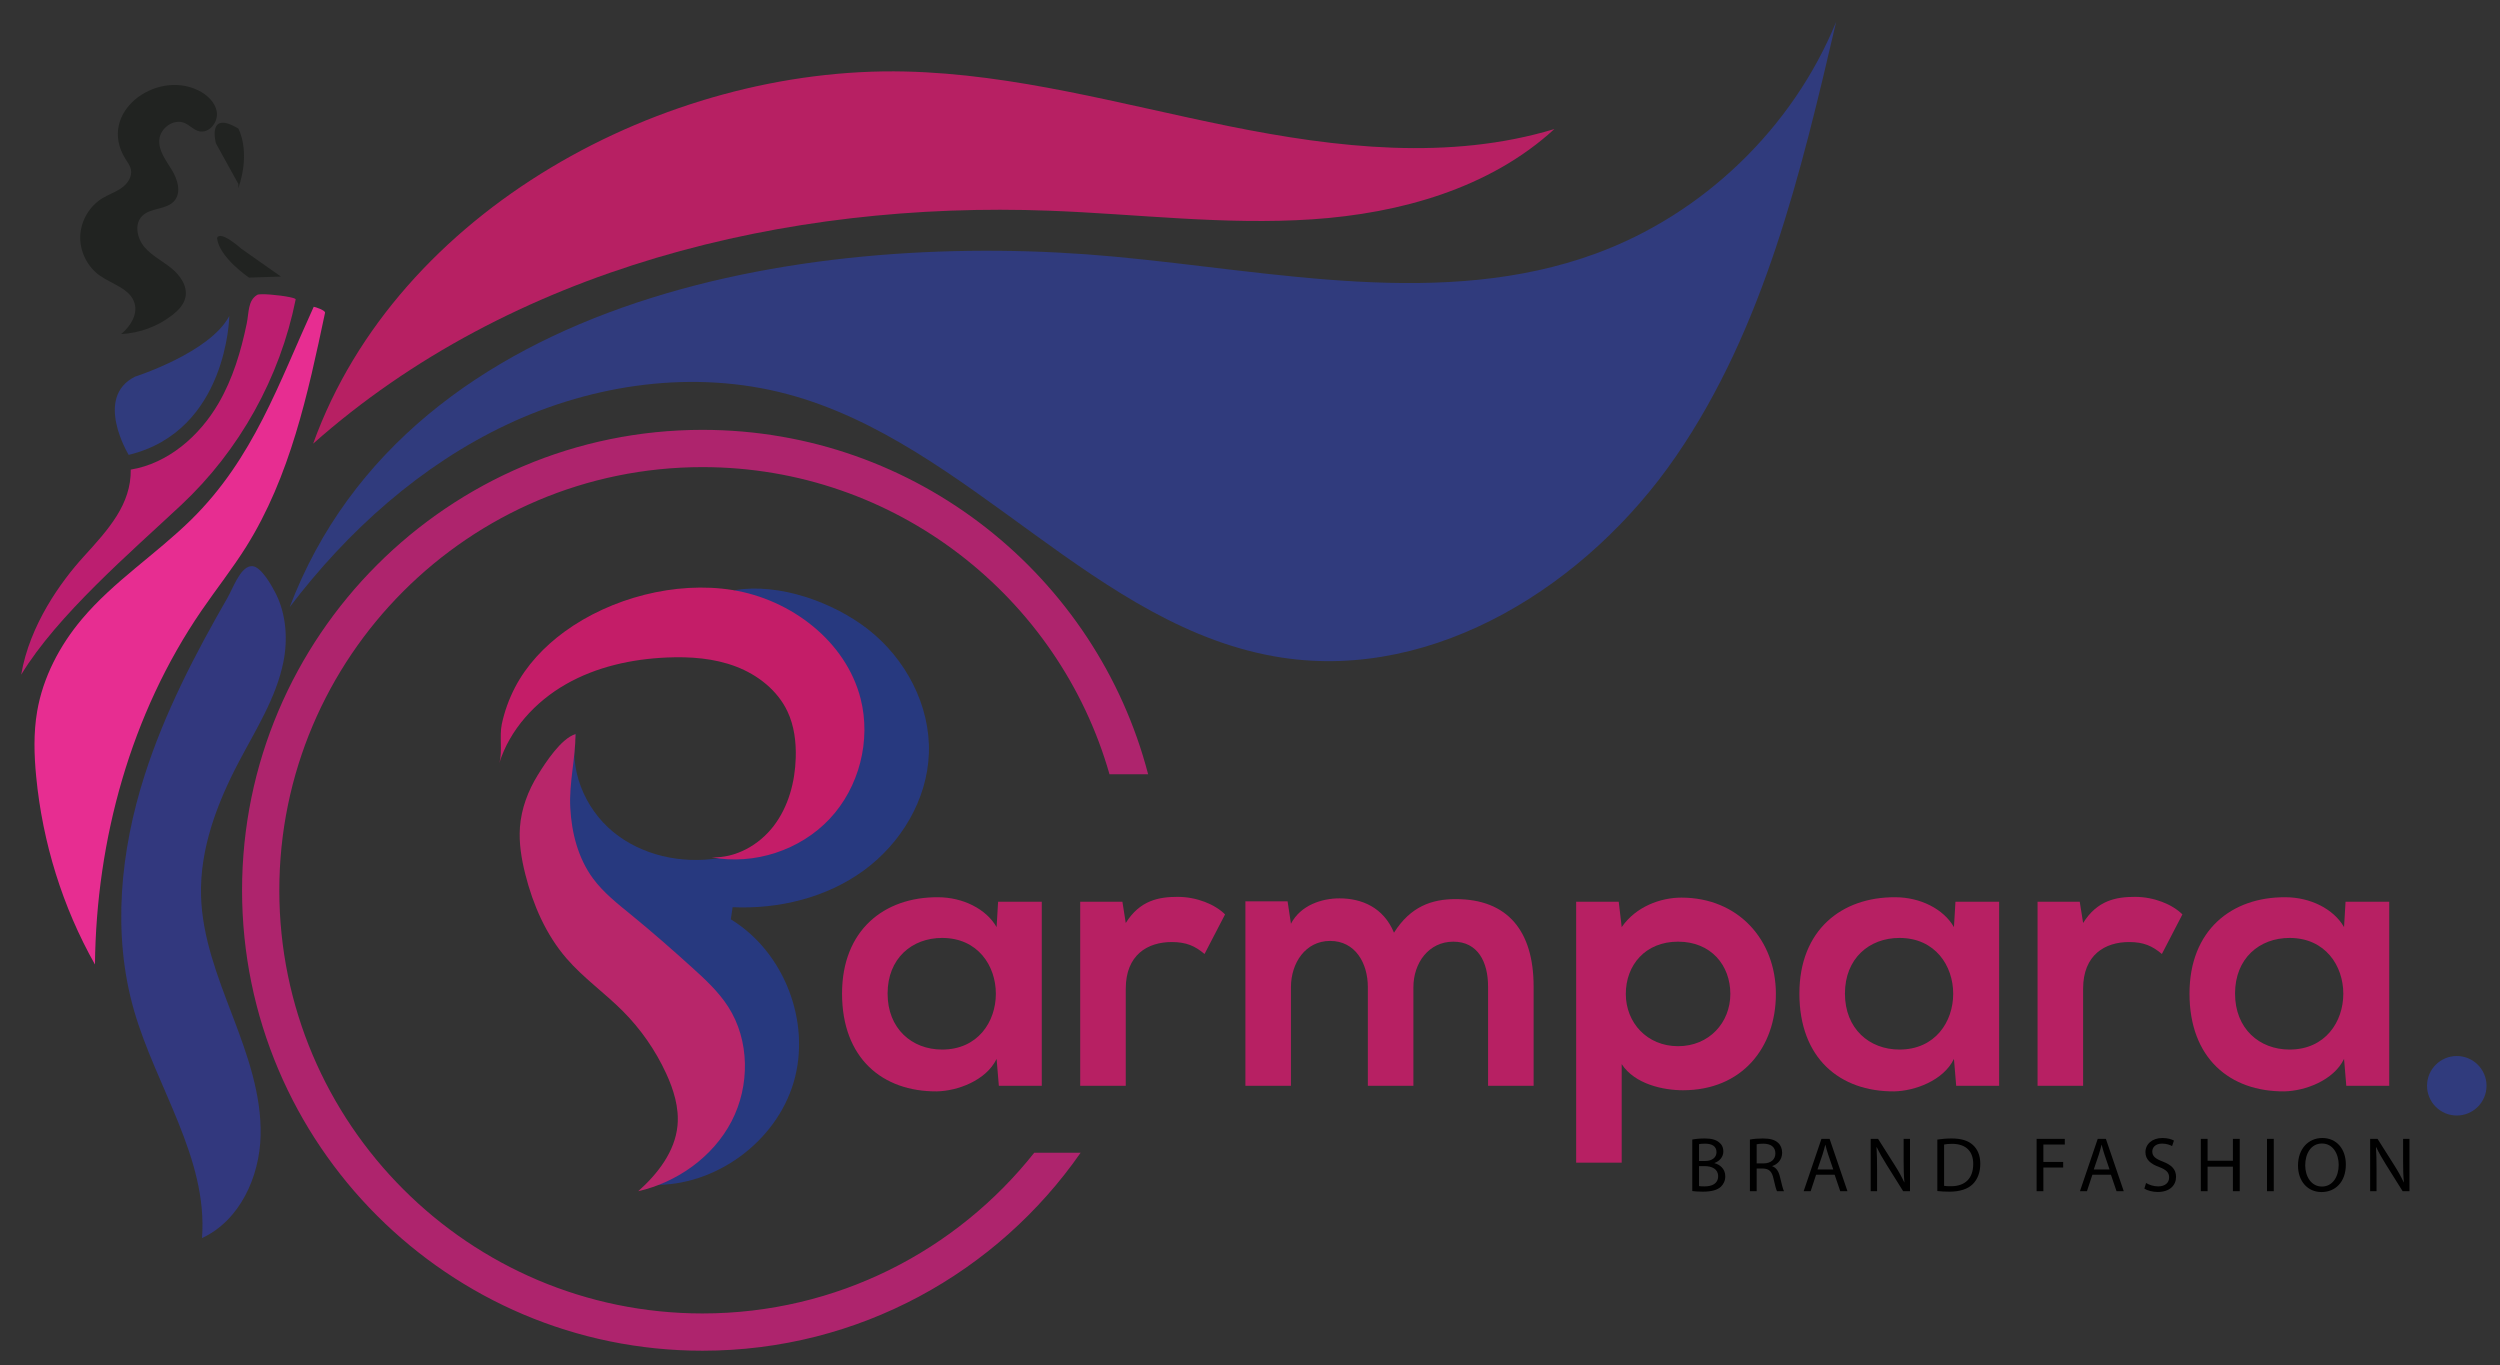 <?xml version="1.0" encoding="utf-8"?>
<!-- Generator: Adobe Illustrator 17.0.0, SVG Export Plug-In . SVG Version: 6.00 Build 0)  -->
<!DOCTYPE svg PUBLIC "-//W3C//DTD SVG 1.1//EN" "http://www.w3.org/Graphics/SVG/1.1/DTD/svg11.dtd">
<svg version="1.1" id="Layer_1" xmlns="http://www.w3.org/2000/svg" xmlns:xlink="http://www.w3.org/1999/xlink" x="0px" y="0px"
	 width="867px" height="473.429px" viewBox="0 0 867 473.429" enable-background="new 0 0 867 473.429" xml:space="preserve">
<rect x="0" y="0" width="867" height="473.429" fill="#333333" stroke="none"/>
<rect x="2439.372" y="-483.696" fill="#FFFFFF" width="1200" height="1200"/>
<g>
	<g>
		<path fill="#303B7D" d="M636.779,7.571c-12.24,52.478-25.071,106.328-55.595,150.735c-30.525,44.408-83.224,77.856-136.501,69.771
			c-64.67-9.813-108.526-74.616-171.739-91.425c-32.068-8.527-66.928-3.603-96.96,10.508s-55.432,36.959-75.515,63.374
			C142.306,100.647,283.96,79.481,386.364,88.989c55.92,5.192,114.098,18.264,166.86-0.977
			C590.619,74.375,621.734,44.419,636.779,7.571z"/>
		<path fill="#B72063" d="M539.061,44.752c-22.414,20.573-53.524,29.252-83.879,31.303c-30.355,2.051-60.759-1.829-91.162-2.98
			c-91.453-3.462-186.964,20.056-255.424,80.791C137.822,72.738,230.54,22.897,313.898,24.799
			c38.012,0.867,75.027,11.411,112.293,18.955S502.674,55.782,539.061,44.752z"/>
	</g>
	<g>
		<path fill="#32387E" d="M86.809,196.382c-3.608,0.63-6.087,7.756-7.88,10.87c-11.313,19.655-21.833,39.926-28.766,61.587
			c-8.407,26.268-11.316,54.945-3.718,81.458c7.644,26.674,25.72,51.397,23.61,79.064c13.049-6.016,19.968-21.125,20.324-35.49
			c0.356-14.364-4.656-28.263-9.773-41.69c-5.118-13.427-10.483-27.121-10.886-41.484c-0.455-16.238,5.505-32.009,13.063-46.387
			c5.947-11.313,13.041-22.351,15.529-34.888c1.529-7.704,0.94-16.315-2.596-23.42c-1.205-2.421-4.997-9.424-8.174-9.659
			C87.293,196.327,87.048,196.34,86.809,196.382z"/>
		<path fill="#E72D91" d="M108.799,106.391c0.551,0.056,4.102,1.245,3.926,2.08c-5.93,28.092-12.12,56.842-27.369,81.169
			c-4.778,7.622-10.378,14.691-15.463,22.111c-24.511,35.765-36.514,79.39-36.96,122.745
			c-11.274-19.964-18.182-42.347-20.386-65.168c-0.727-7.524-0.946-15.156,0.33-22.607c2.027-11.836,7.81-22.846,15.544-32.033
			c11.015-13.085,25.718-22.498,37.914-34.49C87.879,159.01,96.62,133.039,108.799,106.391z"/>
		<path fill="#BC1E70" d="M100.433,103.04c-3.515-0.726-10.282-1.341-11.212-0.791c-3.306,1.957-2.858,6.128-3.666,10.019
			c-1.992,9.581-4.816,19.074-9.761,27.581c-6.606,11.365-17.483,20.864-30.452,23.012c0.161,11.999-7.633,20.641-16.217,30.056
			c-8.069,8.85-18.829,23.814-21.783,41.074c12.483-20.609,37.908-42.401,55.503-58.863c20.184-18.885,34.272-44.187,39.693-71.291
			C102.587,103.592,101.732,103.309,100.433,103.04z"/>
		<path fill="#303B7D" d="M79.521,109.57c0,0-0.554,39.874-34.89,48.181c0,0-12.184-19.937,2.215-27.136
			C46.846,130.614,72.875,122.307,79.521,109.57z"/>
		<path fill="#212321" d="M63.968,42.638c0.02,0.008,0.04,0.017,0.06,0.025c1.766,0.761,3.119,2.383,4.984,2.852
			c3.423,0.86,6.643-3.019,6.191-6.52c-0.452-3.5-3.405-6.195-6.586-7.725C53.923,24.2,33.573,39.102,43.487,55.097
			c0.723,1.166,1.61,2.282,1.905,3.622c0.546,2.477-1.123,4.958-3.186,6.433c-2.063,1.475-4.53,2.277-6.695,3.598
			c-4.521,2.758-7.508,7.876-7.685,13.17c-0.177,5.293,2.461,10.6,6.788,13.654c4.312,3.044,10.594,4.54,12.056,9.612
			c1.139,3.951-1.494,8.046-4.661,10.669c6.408-0.317,12.701-2.655,17.762-6.599c2.055-1.602,3.998-3.615,4.537-6.165
			c0.817-3.866-1.839-7.642-4.917-10.12s-6.748-4.281-9.303-7.295s-3.574-7.943-0.801-10.758c2.938-2.981,8.466-2.088,11.187-5.268
			c2.499-2.921,1.124-7.448-0.883-10.727c-2.008-3.278-4.644-6.615-4.35-10.449C55.551,44.406,60.21,41.075,63.968,42.638z"/>
		<path fill="#212321" d="M82.659,63.789l-7.753-14.03c0,0-3.323-11.814,7.753-5.169c0,0,4.43,7.753,0,20.675"/>
		<path fill="#212321" d="M97.427,95.909l-11.076,0.369c0,0-10.338-7.015-11.076-13.66c0,0,0.369-3.323,8.492,3.692L97.427,95.909z"
			/>
	</g>
	<g>
		<g>
			<path fill="#AE246D" d="M243.637,161.995c66.962,0,123.613,45.098,141.135,106.517h13.4
				c-17.884-68.629-80.388-119.439-154.535-119.439c-88.051,0-159.691,71.627-159.691,159.678s71.64,159.678,159.691,159.678
				c54.247,0,102.265-27.188,131.133-68.668h-16.088c-26.891,33.946-68.474,55.746-115.045,55.746
				c-80.931,0-146.769-65.825-146.769-146.756C96.868,227.832,162.706,161.995,243.637,161.995z"/>
		</g>
	</g>
	<path fill="#27397F" d="M199.836,254.046c-2.72,12.577,2.84,26.223,12.761,34.417c9.921,8.194,23.604,11.146,36.323,9.195
		s24.463-8.483,33.931-17.196c1.147-1.056,2.292-2.182,2.925-3.606c0.801-1.802,0.694-3.859,0.571-5.827
		c-0.65-10.444-1.301-20.887-1.951-31.331c-0.148-2.369-0.317-4.82-1.431-6.917c-0.854-1.608-2.203-2.888-3.528-4.137
		c-7.01-6.607-20.73-15.523-24.544-23.979c15.304-2.576,34.027,4.173,46.018,13.484c13.144,10.206,21.809,26.513,21.223,43.143
		c-0.565,16.025-9.644,31.167-22.608,40.605s-29.433,13.434-45.453,12.722c-0.209,1.401-0.417,2.802-0.626,4.204
		c18.533,11.292,27.942,35.67,21.801,56.485c-6.14,20.815-27.274,36.183-48.969,35.608c7.954-6.811,14.449-15.316,18.924-24.783
		c1.177-2.489,2.235-5.149,2.101-7.899c-0.162-3.302-2.007-6.252-3.796-9.032c-17.079-26.549-34.157-53.098-51.236-79.647
		c-1.132-1.759-2.301-3.633-2.37-5.724c-0.047-1.442,0.438-2.842,0.918-4.203C193.825,271.106,196.828,262.583,199.836,254.046z"/>
	<path fill="#C41D68" d="M173.173,264.555c-0.012,0.039-0.023,0.077-0.035,0.115c3.67-11.653,12.484-21.302,23.089-27.368
		c10.605-6.066,22.891-8.762,35.097-9.284c8.085-0.345,16.341,0.258,23.904,3.138c7.563,2.88,14.407,8.239,17.861,15.558
		c2.359,5,3.045,10.652,2.872,16.178c-0.262,8.362-2.534,16.842-7.605,23.497s-13.174,11.242-21.534,10.932
		c14.705,2.77,30.668-2.44,40.908-13.352c10.24-10.911,14.427-27.173,10.73-41.673c-5.082-19.931-24.154-34.429-44.464-37.685
		c-19.676-3.154-42.173,2.753-58.228,14.462c-7.023,5.122-13.195,11.639-17.216,19.418c-2.073,4.01-3.618,8.301-4.544,12.72
		C173.152,255.306,174.304,260.778,173.173,264.555z"/>
	<path fill="#B8266A" d="M199.582,254.583c-0.01,8.51-2.257,16.877-1.811,25.519c0.45,8.713,2.715,17.542,7.893,24.564
		c3.651,4.951,8.569,8.791,13.333,12.681c7.17,5.856,14.129,11.966,20.998,18.173c4.584,4.143,9.182,8.391,12.525,13.588
		c7.52,11.691,7.597,27.461,1.17,39.787s-18.812,21.095-32.356,24.225c6.741-6.02,12.737-13.714,13.618-22.708
		c0.613-6.26-1.328-12.509-3.966-18.22c-3.676-7.959-8.757-15.266-14.937-21.483c-6.319-6.356-13.763-11.574-19.614-18.363
		c-7.13-8.274-11.598-18.579-14.264-29.171c-1.337-5.313-2.25-10.795-1.857-16.259c0.467-6.476,2.805-12.656,6.2-18.151
		C189.23,264.37,194.622,256.093,199.582,254.583z"/>
	<path fill="#B72063" d="M346.14,312.715h15.148v63.83h-14.89l-0.777-9.322c-3.625,7.509-13.594,11.134-20.715,11.265
		c-18.902,0.129-32.885-11.523-32.885-33.922c0-22.009,14.63-33.533,33.274-33.403c8.545,0,16.702,4.013,20.327,10.358
		L346.14,312.715z M307.817,344.565c0,12.171,8.415,19.422,18.902,19.422c24.859,0,24.859-38.712,0-38.712
		C316.232,325.275,307.817,332.396,307.817,344.565z"/>
	<path fill="#B72063" d="M389.248,312.715l1.166,7.38c4.92-7.898,11.522-9.063,17.996-9.063c6.603,0,12.946,2.59,16.442,6.085
		l-7.121,13.725c-3.237-2.719-6.215-4.143-11.393-4.143c-8.286,0-15.925,4.402-15.925,16.184v33.663h-15.796v-63.83H389.248z"/>
	<path fill="#B72063" d="M474.372,376.545v-34.181c0-8.415-4.403-16.054-13.077-16.054c-8.546,0-13.595,7.639-13.595,16.054v34.181
		h-15.796v-63.959h14.63l1.166,7.768c3.366-6.474,10.747-8.804,16.831-8.804c7.64,0,15.278,3.107,18.903,11.912
		c5.697-9.063,13.077-11.653,21.363-11.653c18.126,0,27.059,11.135,27.059,30.297v34.44h-15.796v-34.44
		c0-8.415-3.496-15.537-12.04-15.537c-8.546,0-13.853,7.38-13.853,15.796v34.181H474.372z"/>
	<path fill="#B72063" d="M546.611,403.216v-90.5h14.759l1.036,8.804c4.92-7.121,13.465-10.228,20.715-10.228
		c19.679,0,32.756,14.63,32.756,33.404c0,18.644-11.782,33.403-32.239,33.403c-6.732,0-16.702-2.072-21.233-9.063v34.18H546.611z
		 M600.082,344.695c0-9.97-6.733-18.127-18.126-18.127c-11.394,0-18.126,8.157-18.126,18.127c0,9.969,7.379,18.126,18.126,18.126
		C592.702,362.821,600.082,354.664,600.082,344.695z"/>
	<path fill="#B72063" d="M678.149,312.715h15.148v63.83h-14.89l-0.777-9.322c-3.625,7.509-13.594,11.134-20.715,11.265
		c-18.902,0.129-32.885-11.523-32.885-33.922c0-22.009,14.63-33.533,33.274-33.403c8.545,0,16.702,4.013,20.327,10.358
		L678.149,312.715z M639.826,344.565c0,12.171,8.415,19.422,18.902,19.422c24.859,0,24.859-38.712,0-38.712
		C648.241,325.275,639.826,332.396,639.826,344.565z"/>
	<path fill="#B72063" d="M721.257,312.715l1.166,7.38c4.92-7.898,11.522-9.063,17.996-9.063c6.602,0,12.946,2.59,16.442,6.085
		l-7.121,13.725c-3.237-2.719-6.215-4.143-11.393-4.143c-8.286,0-15.925,4.402-15.925,16.184v33.663h-15.796v-63.83H721.257z"/>
	<path fill="#B72063" d="M813.437,312.715h15.148v63.83h-14.89l-0.777-9.322c-3.625,7.509-13.594,11.134-20.715,11.265
		c-18.902,0.129-32.885-11.523-32.885-33.922c0-22.009,14.63-33.533,33.274-33.403c8.545,0,16.702,4.013,20.327,10.358
		L813.437,312.715z M775.114,344.565c0,12.171,8.415,19.422,18.902,19.422c24.859,0,24.859-38.712,0-38.712
		C783.529,325.275,775.114,332.396,775.114,344.565z"/>
	<circle fill="#303B7D" cx="852.012" cy="376.545" r="10.316"/>
	<g>
		<path d="M586.88,395.198c1.023-0.215,2.64-0.377,4.282-0.377c2.344,0,3.852,0.404,4.983,1.32c0.942,0.7,1.508,1.778,1.508,3.205
			c0,1.751-1.158,3.286-3.07,3.986v0.054c1.724,0.431,3.744,1.858,3.744,4.552c0,1.562-0.62,2.747-1.536,3.636
			c-1.265,1.158-3.312,1.697-6.276,1.697c-1.616,0-2.854-0.108-3.635-0.215V395.198z M589.222,402.631h2.128
			c2.478,0,3.932-1.293,3.932-3.043c0-2.128-1.616-2.963-3.986-2.963c-1.077,0-1.696,0.081-2.074,0.162V402.631z M589.222,411.331
			c0.458,0.081,1.132,0.108,1.967,0.108c2.424,0,4.66-0.889,4.66-3.528c0-2.478-2.128-3.501-4.688-3.501h-1.939V411.331z"/>
		<path d="M606.868,395.198c1.185-0.242,2.881-0.377,4.497-0.377c2.505,0,4.121,0.458,5.253,1.481
			c0.916,0.808,1.427,2.047,1.427,3.448c0,2.397-1.508,3.986-3.42,4.633v0.081c1.401,0.485,2.235,1.778,2.666,3.663
			c0.594,2.532,1.025,4.282,1.401,4.983h-2.423c-0.297-0.512-0.702-2.074-1.213-4.336c-0.539-2.505-1.508-3.448-3.635-3.528h-2.21
			v7.865h-2.343V395.198z M609.211,403.466h2.398c2.505,0,4.094-1.374,4.094-3.448c0-2.343-1.696-3.367-4.174-3.394
			c-1.132,0-1.939,0.108-2.318,0.215V403.466z"/>
		<path d="M629.818,407.399l-1.884,5.71h-2.425l6.168-18.153h2.829l6.193,18.153h-2.504l-1.939-5.71H629.818z M635.771,405.567
			l-1.778-5.225c-0.405-1.185-0.673-2.262-0.943-3.313h-0.053c-0.271,1.077-0.566,2.182-0.917,3.286l-1.776,5.252H635.771z"/>
		<path d="M648.757,413.109v-18.153h2.558l5.818,9.184c1.348,2.128,2.398,4.04,3.26,5.898l0.054-0.027
			c-0.216-2.424-0.269-4.633-0.269-7.461v-7.595h2.209v18.153h-2.37l-5.764-9.211c-1.265-2.02-2.478-4.094-3.394-6.06l-0.081,0.027
			c0.135,2.289,0.189,4.471,0.189,7.488v7.757H648.757z"/>
		<path d="M671.87,395.198c1.428-0.215,3.124-0.377,4.983-0.377c3.366,0,5.763,0.781,7.352,2.262
			c1.616,1.481,2.559,3.582,2.559,6.518c0,2.963-0.917,5.387-2.613,7.057c-1.696,1.697-4.497,2.613-8.026,2.613
			c-1.67,0-3.07-0.081-4.256-0.215V395.198z M674.212,411.25c0.594,0.108,1.456,0.135,2.37,0.135c5.011,0,7.731-2.801,7.731-7.703
			c0.026-4.282-2.396-7.003-7.352-7.003c-1.213,0-2.128,0.108-2.749,0.242V411.25z"/>
		<path d="M706.297,394.955h9.776v1.966h-7.434v6.033h6.869v1.939h-6.869v8.215h-2.343V394.955z"/>
		<path d="M725.639,407.399l-1.887,5.71h-2.423l6.167-18.153h2.827l6.196,18.153h-2.505l-1.939-5.71H725.639z M731.591,405.567
			l-1.778-5.225c-0.403-1.185-0.674-2.262-0.942-3.313h-0.055c-0.268,1.077-0.565,2.182-0.914,3.286l-1.779,5.252H731.591z"/>
		<path d="M744.254,410.254c1.051,0.646,2.586,1.185,4.202,1.185c2.396,0,3.797-1.266,3.797-3.097c0-1.697-0.97-2.666-3.42-3.609
			c-2.963-1.05-4.794-2.586-4.794-5.144c0-2.828,2.344-4.929,5.872-4.929c1.859,0,3.204,0.431,4.014,0.889l-0.646,1.912
			c-0.594-0.323-1.805-0.862-3.448-0.862c-2.478,0-3.421,1.481-3.421,2.72c0,1.697,1.104,2.532,3.609,3.501
			c3.07,1.185,4.633,2.666,4.633,5.333c0,2.801-2.075,5.225-6.356,5.225c-1.751,0-3.663-0.512-4.633-1.158L744.254,410.254z"/>
		<path d="M765.589,394.955v7.595h8.782v-7.595h2.37v18.153h-2.37v-8.511h-8.782v8.511h-2.343v-18.153H765.589z"/>
		<path d="M788.541,394.955v18.153h-2.344v-18.153H788.541z"/>
		<path d="M813.537,403.843c0,6.249-3.797,9.561-8.43,9.561c-4.795,0-8.162-3.717-8.162-9.211c0-5.764,3.582-9.535,8.43-9.535
			C810.331,394.659,813.537,398.457,813.537,403.843z M799.45,404.14c0,3.878,2.102,7.353,5.791,7.353
			c3.717,0,5.818-3.421,5.818-7.541c0-3.609-1.885-7.38-5.791-7.38C801.389,396.571,799.45,400.153,799.45,404.14z"/>
		<path d="M821.972,413.109v-18.153h2.558l5.818,9.184c1.348,2.128,2.398,4.04,3.26,5.898l0.054-0.027
			c-0.215-2.424-0.269-4.633-0.269-7.461v-7.595h2.209v18.153h-2.37l-5.764-9.211c-1.265-2.02-2.478-4.094-3.394-6.06l-0.081,0.027
			c0.135,2.289,0.189,4.471,0.189,7.488v7.757H821.972z"/>
	</g>
</g>
</svg>
